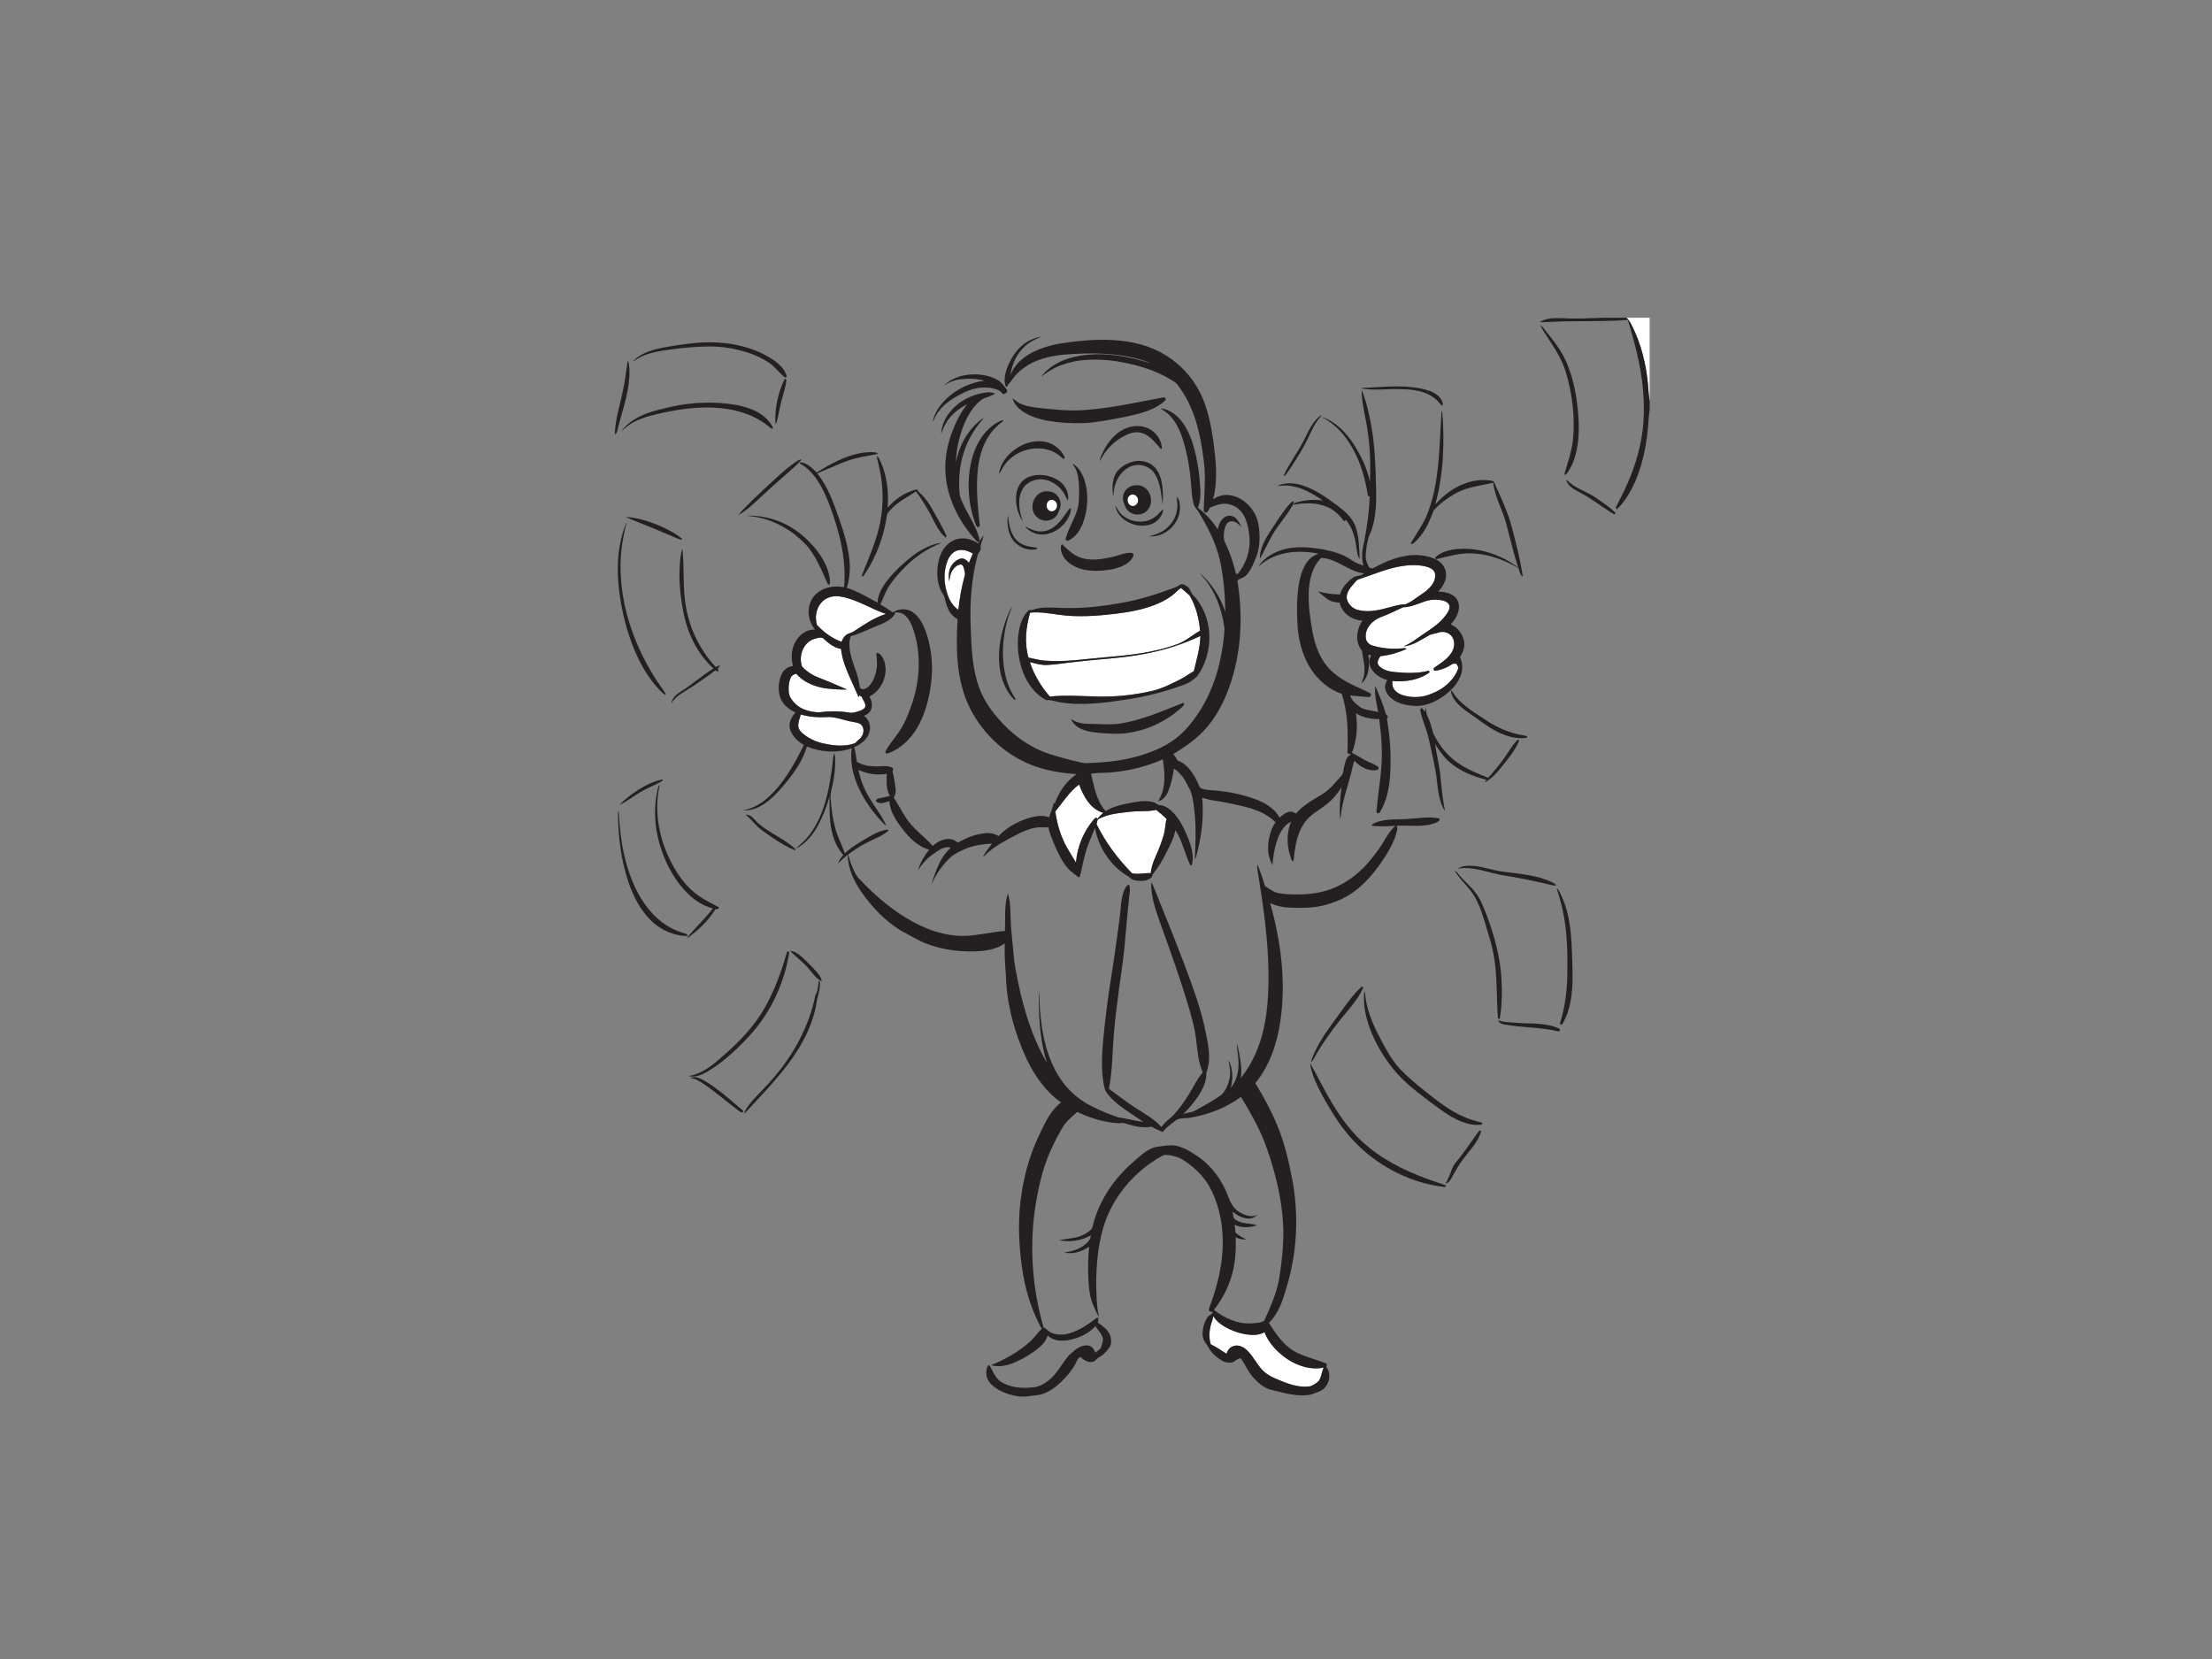 <?xml version="1.0" encoding="utf-8"?>
<!-- Generator: Adobe Illustrator 17.0.0, SVG Export Plug-In . SVG Version: 6.00 Build 0)  -->
<!DOCTYPE svg PUBLIC "-//W3C//DTD SVG 1.1//EN" "http://www.w3.org/Graphics/SVG/1.1/DTD/svg11.dtd">
<svg version="1.1" id="Layer_1" xmlns="http://www.w3.org/2000/svg" xmlns:xlink="http://www.w3.org/1999/xlink" x="0px" y="0px"
	 width="800px" height="600px" viewBox="0 0 800 600" enable-background="new 0 0 800 600" xml:space="preserve">
<rect x="0" y="0" width="800" height="600" fill="#808080" stroke="none"/>
<path fill="#FFFFFF" d="M588.504,114.925h8.112v30.126c-0.125-0.996-0.297-1.988-0.356-2.99c-0.446-7.482-1.873-14.982-4.91-21.867
	c-0.902-1.813-1.601-3.817-3.074-5.265L588.504,114.925z"/>
<path fill="#FFFFFF" d="M408.829,179.028c1.23-0.715,2.747,0.443,2.769,1.76c0.172,1.317-1.199,2.666-2.509,2.11
	C407.493,182.321,407.321,179.808,408.829,179.028z"/>
<path fill="#FFFFFF" d="M379.721,180.869c1.317-0.593,2.734,0.749,2.587,2.085c0,1.264-1.392,2.425-2.616,1.832
	C378.088,184.119,378.11,181.516,379.721,180.869z"/>
<path fill="#FFFFFF" d="M342.787,202.559c0.655-1.561,1.851-3.021,3.539-3.49c1.913-0.537,3.88,0.2,5.543,1.127
	c-0.524,1.105-1.005,2.229-1.433,3.374c-0.771-0.933-1.879-1.904-3.187-1.511c-1.913,0.652-3.436,2.344-3.895,4.314
	c-0.297,1.286-0.237,2.625-0.078,3.923c0.287-1.408,0.384-2.921,1.258-4.129c0.68-1.005,1.732-1.96,3.006-2.007
	c0.737,0.14,0.946,0.964,1.121,1.582c0.172,0.855,0.524,1.751,0.209,2.619c-1.142,3.98-1.801,8.075-2.278,12.182
	c-2.519-1.664-3.795-4.629-4.445-7.475C341.277,209.613,341.417,205.867,342.787,202.559z"/>
<path fill="#FFFFFF" d="M506.904,204.74c2.978-0.459,6.077-0.559,9.014,0.2c1.239,0.356,2.672,0.996,3.043,2.357
	c0.34,1.654-0.325,3.368-1.38,4.638c-1.714,2.085-4.142,3.365-6.277,4.95c-0.927,0.702-1.982,1.195-3.024,1.692
	c-1.873-0.097-3.661,0.562-5.456,0.986c-3.777,1.052-7.803,2.06-11.701,1.036c-2.088-0.524-3.886-2.344-4.079-4.532
	c0.016-2.044,1.445-3.68,2.722-5.131c0.518-0.515,0.905-1.264,1.67-1.442C496.566,207.84,501.551,205.605,506.904,204.74z"/>
<path fill="#FFFFFF" d="M425.571,213.892c0.471-0.484,1.011-0.89,1.57-1.264c1.002,0.971,2.147,1.801,3.124,2.793
	c2.257,3.833,3.383,8.265,3.752,12.675c-2.837,1.598-5.303,3.877-8.427,4.944c-8.299,3.006-17.151,3.939-25.894,4.676
	c-7.269,0.599-14.551,1.82-21.864,1.211c-2.001-0.137-3.923-0.721-5.877-1.117c-1.533-5.325-0.914-10.974,0.59-16.227
	c3.505-0.371,6.995,0.281,10.453,0.758c6.773,0.946,13.64,0.44,20.403-0.346c5.387-0.662,10.818-1.651,15.806-3.88
	C421.529,217.054,423.761,215.708,425.571,213.892z"/>
<path fill="#FFFFFF" d="M296.874,218.146c1.626-2.06,4.438-2.859,6.97-2.419c5.927,0.918,10.971,4.441,16.58,6.317
	c-4.289,1.32-7.99,3.933-11.714,6.349c-0.855,0.574-1.973,0.612-2.759,1.317c-0.802,0.587-1.214,1.517-1.592,2.403
	c-3.436-1.205-6.408-3.455-8.889-6.074C294.649,223.402,295.108,220.309,296.874,218.146z"/>
<path fill="#FFFFFF" d="M515.175,217.553c2.122-0.777,4.482-0.861,6.676-0.362c1.102,0.272,2.375,0.993,2.416,2.272
	c-0.094,1.545-1.17,2.781-2.104,3.926c-1.551,1.91-3.577,3.346-5.587,4.732c-2.981,1.888-5.656,4.301-8.961,5.634
	c3.427-0.218,6.208-2.366,9.13-3.914c1.042-0.64,2.303-0.612,3.427-1.03c1.751-0.702,3.98-0.05,5.028,1.539
	c1.03,1.545,0.871,3.614,0.037,5.209c-1.242,2.303-3.471,3.827-5.578,5.272c-0.609,0.375-1.826,1.117-0.79,1.754
	c2.388-0.194,4.632-1.23,6.598-2.553c0.406,0.006,0.818,0.012,1.23,0.019c0.265,0.506,0.755,0.974,0.734,1.579
	c-1.498,4.335-5.253,7.525-9.451,9.145c-3.193,1.47-6.901,1.714-10.275,0.762c-1.517-0.453-3.09-1.273-3.811-2.756
	c-0.403-0.765-0.35-1.651-0.337-2.484c4.644,0.424,9.66-0.312,13.484-3.146c-0.066-0.15-0.2-0.449-0.265-0.599
	c-3.998,1.064-8.181,0.902-12.26,0.521c-2.119-0.218-4.488-0.705-5.915-2.419c-0.824-1.099,0-2.419,0.668-3.355
	c3.271-0.306,6.452-1.273,9.451-2.584c-0.462-0.493-1.127-0.25-1.692-0.231c-3.539,0.356-7.151,0.009-10.565-0.989
	c-1.386-0.365-2.541-1.589-2.531-3.071c-0.209-3.387,2.55-6.152,5.534-7.26c2.731-0.946,5.269-2.347,7.903-3.502
	C510.106,219.544,512.64,218.483,515.175,217.553z"/>
<path fill="#FFFFFF" d="M413.789,236.514c7.023-1.298,13.902-3.427,20.35-6.517c-0.084,4.357-1.398,8.546-2.369,12.76
	c-1.579,0.802-2.946,1.954-4.526,2.753c-3.511,1.757-7.029,3.602-10.896,4.445c-6.473,1.47-13.14,2.151-19.779,1.941
	c-5.624-0.134-11.264-0.559-16.879,0.019c-3.19-3.633-5.721-7.859-7.226-12.463c2.066,0.515,4.142,1.167,6.302,1.046
	c3.44-0.147,6.832-0.796,10.256-1.117C397.271,238.368,405.611,238.087,413.789,236.514z"/>
<path fill="#FFFFFF" d="M294.455,231.077c1.149-0.284,2.728-0.974,3.636,0.103c1.707,1.62,3.708,3.121,6.086,3.518
	c0.378,4.011,2.041,7.737,3.658,11.377c0.958,2.001,1.757,4.073,2.7,6.083l0.3-0.627c0.262,0.147,0.527,0.293,0.793,0.443
	c0.409,1.055,1.177,1.966,1.389,3.09c0.047,1.167-1.192,1.701-2.107,2.038c-1.242,0.39-2.55,0.896-3.864,0.609
	c-3.649-0.63-7.369-0.527-11.027-0.075c-2.946-0.156-6.052-0.918-8.259-2.993c-1.174-1.142-2.325-2.509-2.478-4.207
	c-0.153-1.735-0.044-3.555,0.612-5.187c0.331-0.902,1.211-1.361,2.082-1.601c2.612,3.121,6.667,4.694,10.6,5.306
	c2.594,0.315,5.216,0.493,7.828,0.421c-3.377-1.389-6.692-2.928-10.11-4.22c-2.347-0.89-4.541-2.241-6.224-4.114
	C288.719,237.285,290.482,232.369,294.455,231.077z"/>
<path fill="#FFFFFF" d="M289.611,258.397c2.9,0.833,5.943,1.145,8.952,0.971c3.418-0.396,6.598,1.224,9.916,1.714
	c1.077,0.259,2.372,0.284,3.143,1.199c0.977,1.208,0.818,3.006-0.084,4.211c-0.562,0.908-1.598,1.367-2.182,2.25
	c-3.642,1.411-7.684,0.968-11.414,0.165c-2.878-0.602-5.64-1.882-7.844-3.842c-0.811-0.705-1.445-1.701-1.414-2.812
	C288.734,260.919,289.271,259.674,289.611,258.397z"/>
<path fill="#FFFFFF" d="M381.665,293.479c2.772-3.327,5.056-7.169,8.615-9.748c1.564,4.22,4.051,8.908,8.699,10.241
	c-0.743,0.665-1.43,1.389-2.079,2.141c-0.559-0.899-1.008,0.034-1.401,0.362c-3.671,4.326-5.89,9.835-6.367,15.478
	c-1.042-1.72-2.082-3.436-3.106-5.166C383.666,302.712,382.327,298.121,381.665,293.479z"/>
<path fill="#FFFFFF" d="M408.37,293.632c3.249-0.446,6.576,0.016,9.791-0.724c1.317,1.021,2.584,2.107,3.764,3.284
	c-0.493,1.526-0.44,3.149-0.793,4.704c-0.802,3.396-2.182,6.614-3.583,9.794c-0.69,1.623-1.183,3.327-1.373,5.084
	c-2.241-0.115-4.513,0.571-6.726,0.091c-5.15-5.237-9.638-11.199-12.878-17.813c0.156-0.559,0.315-1.114,0.449-1.679
	C400.464,294.403,404.509,294.076,408.37,293.632z"/>
<path fill="#FFFFFF" d="M438.821,476.017c1.32,2.182,3.536,3.611,5.79,4.685c2.644,1.217,5.515,2.029,8.44,2.094
	c1.476,0.031,2.968-0.247,4.273-0.955c1.667,4.248,5.053,7.613,8.827,10.069c3.724,2.241,8.262,3.68,12.603,2.647
	c-0.79,1.529-0.768,3.374-1.757,4.81c-0.827,0.905-1.932,1.557-3.071,1.994c-3.274,0.506-6.592-0.35-9.623-1.554
	c-2.45-1.008-5.056-1.863-7.06-3.671c-2.509-2.219-3.795-5.447-6.208-7.75c-1.28-1.286-3.215-2.225-5.022-1.511
	c-1.258,0.381-2.085,1.508-2.394,2.744c-1.923-1.133-3.699-2.528-5.743-3.436c-0.799-2.659-0.509-5.518,0.393-8.112
	C438.515,477.403,438.686,476.71,438.821,476.017z"/>
<path fill="#242021" d="M579.843,114.925h8.661l-0.228,0.003c1.473,1.448,2.172,3.452,3.074,5.265
	c3.037,6.885,4.463,14.386,4.91,21.867c0.059,1.002,0.231,1.994,0.356,2.99v3.174c-0.122,1.077-0.309,2.147-0.365,3.23
	c-0.44,7.394-1.642,14.832-4.441,21.724c-1.704,4.017-3.855,7.997-7.054,11.018c-0.106-0.144-0.318-0.428-0.424-0.568
	c1.976-3.951,4.042-7.875,5.609-12.014c2.413-6.146,4.008-12.635,4.448-19.23c0.465-7.157-0.215-14.351-1.639-21.365
	c-1.024-5.187-2.534-10.256-4.017-15.325c-6.614,0.562-13.262,0.39-19.891,0.496c-3.998-0.025-7.987,0.303-11.979,0.34
	c2.466-1.704,5.662-1.483,8.524-1.464C570.202,115.415,575.024,115.071,579.843,114.925z"/>
<path fill="#242021" d="M557.077,117.553c0.868,0.615,1.442,1.529,2.119,2.335c2.778,3.436,5.537,6.973,7.294,11.062
	c2.144,4.922,3.34,10.206,3.951,15.528c0.646,5.515,0.883,11.168-0.275,16.633c-0.693,3.074-1.829,6.155-3.883,8.59l-0.303-0.006
	l-0.184-0.275c1.127-4.033,2.597-8.009,3.062-12.198c0.852-8.274-0.19-16.683-2.559-24.633c-1.473-4.991-4.501-9.286-7.263-13.624
	C558.357,119.844,557.529,118.795,557.077,117.553z"/>
<path fill="#242021" d="M372.517,123.065c1.317-0.627,2.715-1.133,4.176-1.273c-2.731,1.005-5.353,2.472-7.263,4.713
	c-2.347,2.569-3.527,5.962-4.039,9.351c1.323-3.839,4.551-6.682,8.1-8.465c3.686-1.879,7.753-2.878,11.836-3.43
	c7.335-1.049,14.832-1.557,22.192-0.456c4.966,0.74,9.835,2.357,14.117,5.006c5.228,3.196,9.529,7.872,12.304,13.334
	c2.787,5.487,3.97,11.614,4.891,17.65c0.861,6.96,1.757,14.177-0.097,21.059c1.548-1.018,3.368-1.698,5.247-1.542
	c4.07,0.243,7.675,2.996,9.657,6.461c1.333,2.25,1.698,4.9,1.857,7.466c0.162,3.09-0.184,6.261-1.411,9.123
	c-0.73,1.717-1.436,3.468-2.528,4.991c-0.609,0.833-1.361,1.632-2.357,1.976c-0.634,0.2-1.23,0.515-1.685,1.008
	c2.104,12.809,1.451,26.212-2.95,38.488c-2.088,5.809-5.031,11.424-9.336,15.906c-3.177,3.308-7.001,5.924-10.902,8.299
	c0.624,0.705,1.155,1.489,1.573,2.338c3.096,1.014,5.035,3.833,6.561,6.536c0.606,1.074,0.968,2.272,1.62,3.321
	c1.136,0.587,2.438,0.708,3.689,0.849c5.465,0.331,10.918,1.333,16.077,3.196c3.502,1.323,7.113,3.28,8.902,6.736
	c1.161-0.974,2.419-2.085,4.011-2.166c0.727-0.075,1.348,0.365,1.951,0.705c1.842-2.2,4.232-3.839,6.673-5.306
	c1.651-1.027,3.415-1.907,4.885-3.202c1.739-1.501,3.143-3.327,4.707-5.003c0.989-0.89,0.824-2.325,1.18-3.505
	c0.409-1.632,0.705-3.755,2.569-4.351c-0.54-0.162-1.483-0.144-1.408-0.927c0.24-7.045,0.184-14.248-2.066-21.009
	c-4.744-1.604-8.683-5.109-11.346-9.292c-3.087-4.941-4.47-10.79-4.704-16.567c-0.219-5.153-0.225-10.381,0.88-15.444
	c0.63-2.725,1.604-5.525,3.636-7.535c0.865-0.89,2.007-1.411,3.14-1.87c-5.893-1.164-12.338-1.011-17.744,1.854
	c-1.476,0.733-2.706,1.838-4.033,2.797c2.163-3.243,5.765-5.303,9.482-6.258c4.417-1.161,9.045-0.715,13.496,0
	c3.88,0.693,7.816,1.788,11.04,4.139c1.199,0.868,2.659,1.239,4.008,1.813c-0.802-2.665-0.524-5.525,0.178-8.181
	c1.071-5.553,1.873-11.174,2.091-16.836c-0.159-0.053-0.478-0.156-0.634-0.209c-1.199-7.872-3.745-15.793-8.839-22.048
	c-2.169-2.687-4.888-4.919-7.95-6.511c5.038,1.579,8.877,5.628,11.692,9.944c2.591,4.204,4.907,8.702,5.771,13.608
	c0.437-7.856-0.081-15.796-1.676-23.512c-0.606-3.221-1.339-6.461-1.267-9.757c1.42,3.312,2.207,6.864,2.987,10.372
	c1.863,8.814,2.054,17.856,2.247,26.83c0.047,5.35-0.278,10.909-2.656,15.8c-0.659,2.154-0.993,4.413-1.121,6.658
	c-0.109,1.626,0.446,3.199,1.311,4.56c0.387,0.1,0.78,0.203,1.177,0.306c4.71-2.581,9.854-4.785,15.306-4.86
	c2.641-0.016,5.325,0.468,7.709,1.629c1.957,1.021,3.486,3.018,3.571,5.272c0.1,2.419-1.242,4.623-2.862,6.314
	c2.069,0.069,4.289,0.428,5.918,1.807c1.252,1.042,1.773,2.765,1.564,4.354c-0.253,2.197-1.504,4.136-2.978,5.727
	c2.363,0.902,4.036,3.112,4.722,5.493c0.618,2.169-0.081,4.479-1.376,6.258c1.111,2.25,1.092,4.997,0.078,7.279
	c-1.186,2.753-3.377,4.935-5.734,6.717c-2.828,2.01-6.13,3.602-9.648,3.742c-2.8-0.012-5.687-0.459-8.159-1.832
	c-1.657-0.949-3.159-2.456-3.543-4.385c-0.25-1.121,0.215-2.207,0.724-3.181c-2.126-0.556-4.114-1.767-5.44-3.533
	c-1.096-1.511-1.561-3.761-0.328-5.334c-0.365-0.119-0.727-0.237-1.083-0.356c0.524,3.589,0.421,7.928-2.5,10.518
	c0.331-1.149,0.883-2.238,1.018-3.436c0.406-2.884-0.484-5.718-0.836-8.555c-2.631-3.018-1.916-7.722,0.231-10.809
	c-3.767-0.091-7.507-2.706-8.306-6.489c-1.648-0.091-3.387-0.375-4.688-1.473c-1.058-0.896-2.157-1.742-3.218-2.631
	c2.603,0.793,5.319,1.049,8.028,1.189c0.768-2.519,2.584-4.61,4.722-6.086c1.224-0.924,2.931-0.468,4.07-1.586
	c-5.646-0.527-9.841-5.378-15.55-5.587c-3.34,3.315-4.423,8.171-4.541,12.722c-0.128,4.704,0.556,9.382,1.38,14.002
	c0.974,5.003,2.756,10.11,6.467,13.761c3.352,3.387,7.769,5.356,12.039,7.31c0.774,0.371,1.579,0.687,2.319,1.133
	c0.677,0.371,0.178,1.632-0.59,1.392c-2.216-0.2-4.441-0.303-6.654-0.549c0.615,1.776,2.085,2.999,3.53,4.101
	c1.938,1.33,4.404,1.292,6.608,1.857c-0.562-3.121-1.305-6.28-1.008-9.47c1.408,3.39,2.875,6.786,3.88,10.325
	c0.568,0.359,0.933,0.939,0.322,1.501c0.783,4.922,1.386,9.885,1.327,14.876c0.019,6.442-0.403,13.275-3.798,18.933
	c-0.197,0.68-1.479,0.609-1.289-0.206c0.4-5.212,1.32-10.372,1.723-15.584c0.524-5.933,0.019-11.901-0.721-17.794
	c-2.934,0.016-5.921-0.546-8.44-2.113c0.743,4.785,0.334,9.791-1.461,14.308c1.523,0.712,2.921,1.648,4.382,2.472
	c1.62,0.908,3.486,1.373,4.966,2.528c0.531,0.297,0.321,1.139-0.281,1.189c-3.09,0.68-6.093-1.177-8.159-3.33
	c-0.612,1.573-0.846,3.252-1.28,4.878c-1.252,4.869-3.034,9.632-3.593,14.654c-0.066,0.534-0.14,1.071-0.3,1.586
	c-0.328-3.867,0.019-7.762,0.534-11.598c-1.536,2.65-3.642,4.938-6.102,6.757c-2.088,1.66-4.541,2.884-6.314,4.916
	c-2.903,3.205-4.014,7.556-4.569,11.739c-0.203,1.158-0.156,2.366-0.518,3.493c-0.499-0.15-0.606-0.693-0.783-1.111
	c-1.533-4.232-1.795-9.101,0.075-13.274c-2.762,1.258-4.251,4.157-5.153,6.907c-0.958,2.815-1.38,5.774-1.635,8.727
	c-1.642-2.744-1.851-6.105-1.308-9.189c0.415-2.191,1.099-4.382,2.406-6.211c-3.277-3.343-7.837-4.938-12.304-5.943
	c-3.102-0.662-6.186-1.423-9.336-1.832c-1.651-0.24-3.293-0.584-4.872-1.133c0.587,6.264-0.053,12.607-1.533,18.709
	c-0.331,1.28-0.54,2.603-1.111,3.808c0.178-5.169,0.481-10.353,0.034-15.519c-0.25-3.209-0.584-6.461-1.639-9.52
	c-0.918-1.673-1.679-3.449-2.803-5c-0.877-1.195-2.001-2.179-3.159-3.09c-0.378,2.778-0.964,5.553-2.019,8.159
	c-0.68,1.673-1.848,3.38-3.745,3.739c2.962-4.473,2.494-10.106,1.735-15.153c-5.709,2.525-11.848,4.064-18.056,4.669
	c-2.637,0.3-5.312,0.072-7.931,0.543c1.227,4.66,1.916,9.797,5.297,13.496c2.466-1.514,5.294-2.275,8.118-2.79
	c2.7-0.499,5.465-1.108,8.215-0.659c1.058,0.15,2.013,0.659,2.871,1.28c2.375,0.022,4.326,1.617,5.802,3.33
	c2.235,2.563,3.621,5.712,4.916,8.821c1.13,2.981,2.107,6.283,1.305,9.47c-0.131,0.062-0.4,0.184-0.534,0.247
	c-2.066-4.161-2.89-8.883-5.446-12.816c-0.606,3.049-2.113,5.796-3.49,8.549c-1.217,2.369-2.531,4.71-4.232,6.77
	c-0.612,0.621-0.556,1.66-1.345,2.138c-1.654,1.164-3.855,1.036-5.749,0.674c-0.911-0.14-1.523-0.852-2.229-1.361
	c-6.311-3.708-10.784-10.359-12.038-17.551c-1.305,3.181-2.765,6.314-3.602,9.66c-0.758,2.631-1.149,5.356-1.885,7.99
	c-0.128,0.044-0.384,0.134-0.512,0.181c-1.161-1.077-2.587-1.841-3.636-3.046c-2.163-2.394-3.571-5.347-4.838-8.284
	c-0.911-2.194-1.941-4.37-2.357-6.729c-1.595,0.062-3.206-0.156-4.782,0.159c-2.484,0.434-4.804,1.486-7.013,2.656
	c-3.29,1.732-6.626,3.452-9.517,5.818c-0.849,0.674-1.551,1.526-2.453,2.138c0.861-1.779,2.172-3.293,3.343-4.875
	c-3.28,0.2-6.617,0.584-9.657,1.901c-1.735,0.755-3.458,1.592-4.985,2.722c-3.049,2.787-5.534,6.202-7.148,10.013
	c0.218-1.317,0.777-2.544,1.202-3.802c1.245-3.458,2.881-6.917,5.709-9.367c-2.569-0.733-4.694,1.161-6.651,2.503
	c-2.163,1.501-3.88,3.527-5.269,5.749c0.815-2.756,2.26-5.306,4.089-7.51c-3.967-1.086-7.007-4.108-9.476-7.254
	c-2.347-3.028-4.679-6.395-4.944-10.341c-1.454,0.481-3.268,1.248-4.66,0.253c-0.537-0.64,0.396-1.18,0.946-1.258
	c1.32-0.256,2.647-0.484,3.933-0.896c-1.476-2.357-1.192-5.29-1.142-7.947c-3.455,0.584-7.095,0.047-10.266-1.436
	c0.771,3.549,2.032,7.007,3.97,10.094c1.976,3.43,4.582,6.511,6.149,10.163c-1.233-0.886-2.172-2.097-3.177-3.215
	c-3.571-4.186-6.567-8.945-8.271-14.202c-1.117-3.415-1.564-7.06-1.099-10.631c-5.234,1.798-11.099,1.448-16.193-0.652
	c-1.439,5-4.491,9.336-7.759,13.306c-2.622,3.093-5.378,6.233-8.973,8.218c-1.923,1.058-4.117,1.664-6.32,1.554
	c3.106-0.624,6.011-2.048,8.402-4.129c6.118-5.225,10.013-12.426,13.562-19.517c-2.335-1.286-4.357-3.34-5.116-5.946
	c-0.4-2.135,0.637-4.295,2.107-5.799c-2.538-1.102-4.863-3.078-5.677-5.805c-0.724-2.538-0.493-5.337,0.518-7.766
	c0.696-1.742,2.328-3.115,4.239-3.224c-0.833-2.984-0.649-6.355,1.018-9.027c1.417-2.441,4.058-4.301,6.963-4.161
	c-2.85-3.305-3.255-8.652-0.396-12.073c2.581-3.134,7.041-4.005,10.877-3.24c0.964-10.65-1.976-21.177-5.756-31.025
	c-2.179-5.272-5.01-10.837-10.191-13.718c-0.022-0.059-0.066-0.175-0.087-0.234c0.481-0.412,1.102-0.012,1.617,0.131
	c1.795,0.652,3.137,2.044,4.495,3.321c4.794-2.903,9.785-5.737,15.331-6.882c1.966-0.4,3.998-0.577,5.999-0.359
	c0.343,0.037,0.587,0.228,0.73,0.577c-2.107,0.453-4.248,0.715-6.349,1.192c-5.459,1.089-10.369,3.817-15.525,5.777
	c2.84,3.53,4.747,7.7,6.314,11.92c2.016,5.565,4.111,11.158,5.047,17.029c0.665,4.142,0.674,8.477-0.659,12.494
	c3.955,1.217,7.503,3.418,11.133,5.353c0.094-2.397,1.152-4.616,2.475-6.57c2.023-2.987,4.594-5.549,7.279-7.937
	c2.896-2.559,6.089-4.888,9.741-6.239c1.167-0.415,2.366-0.818,3.617-0.836c-5.05,1.932-9.601,5.044-13.381,8.899
	c-2.101,2.172-4.151,4.426-5.746,7.004c-1.242,1.979-1.91,4.239-2.978,6.308c1.533,0.924,3.043,1.891,4.529,2.893
	c2.163-1.436,5.234-1.542,7.36,0.028c2.36,1.723,3.667,4.47,4.641,7.148c1.486,4.367,2.21,8.995,2.188,13.608
	c-0.215,5.952-1.258,11.942-3.605,17.444c-2.353,5.587-6.579,10.749-12.451,12.788c-0.471,0.334-1.086-0.465-0.749-0.852
	c1.127-2.151,2.728-4.001,4.132-5.971c2.681-3.527,4.239-7.734,5.656-11.889c2.488-7.812,3.031-16.374,0.774-24.311
	c-0.69-2.428-1.511-4.997-3.402-6.773c-0.977-0.955-2.36-1.295-3.692-1.27c-0.125,1.08-0.993,1.82-1.776,2.472
	c-1.979,1.542-4.435,2.219-6.689,3.246c-2.5,1.145-5.05,2.197-7.684,2.999c-1.236,4.126,0.468,8.274,1.801,12.141
	c0.668,1.913,1.248,3.867,1.483,5.887c-0.019,0.718,0.762,1.086,1.383,1.102c1.033-0.172,1.879-0.89,2.497-1.698
	c1.302-1.732,2.001-3.852,2.313-5.977c0.256-1.801-0.078-3.608-0.147-5.406c1.152-0.159,1.907,0.961,2.41,1.835
	c2.428,4.919-0.062,11.449-4.894,13.861c0.768,1.489,1.261,3.33,0.493,4.922c-0.456,1.042-1.47,1.657-2.472,2.091
	c1.954,1.327,2.647,3.964,1.866,6.152c-0.746,2.547-3.131,4.129-5.415,5.181c0.503,1.735,0.646,3.546,0.989,5.315
	c2.491,1.458,5.471,1.754,8.302,1.57c1.501-0.053,3.146-0.209,4.501,0.574c0.521,0.325,0.187,0.868,0.072,1.317
	c0.596,2.069,0.799,4.223,1.124,6.349c0.184,1.08-0.14,2.151-0.674,3.084c1.533,2.335,2.784,4.835,4.304,7.176
	c2.572,4.064,6.648,6.786,9.807,10.341c1.714-1.639,4.089-2.815,6.508-2.478c0.977,0.106,1.795,0.699,2.541,1.298
	c3.112-1.826,6.589-3.187,10.209-3.477c1.592-0.169,3.162,0.262,4.541,1.046c3.546-3.655,8.259-6.043,13.228-7.066
	c1.676-0.331,3.458-0.34,5.053,0.337c0.509-1.742,1.252-3.411,1.657-5.184c0.1,0.037,0.297,0.112,0.396,0.15
	c1.464-4.214,4.173-8.093,7.881-10.625c-5.618-0.337-11.249-1.317-16.502-3.371c-10.178-4.064-18.546-12.338-22.953-22.345
	c-4.101-9.507-4.182-20.122-3.592-30.288c-1.676-0.936-2.99-2.466-3.649-4.27c-0.68-1.448-0.768-3.106-1.454-4.538
	c-1.926-2.706-2.438-6.161-2.191-9.41c0.234-2.812,0.989-5.699,2.797-7.925c1.395-1.748,3.505-2.934,5.749-3.078
	c2.213-0.181,4.382,0.615,6.221,1.798c0.618-0.964,1.124-2.023,1.957-2.828c-0.265,1.539-1.283,2.934-1.074,4.544
	c0.156,0.961-0.818,1.52-1.052,2.366c-2.316,8.561-2.918,17.507-2.559,26.343c0.259,7.148,0.521,14.445,2.909,21.262
	c1.38,4.101,3.77,7.775,6.545,11.068c5.066,6.068,11.642,11.046,19.227,13.465c3.798,1.158,7.625,2.25,11.514,3.078
	c1.436,0.312,2.909,0.081,4.363,0.05c7.329-0.35,14.713-1.464,21.521-4.307c4.451-1.72,8.549-4.363,11.783-7.887
	c6.773-7.416,10.909-16.964,12.731-26.774c0.571-3.174,1.077-6.383,1.192-9.61c-0.699-5.418-2.369-10.787-5.337-15.406
	c-1.086-1.77-2.522-3.271-3.852-4.85c4.429,3.733,7.672,8.761,9.485,14.248c-0.094-6.264-0.599-12.547-1.966-18.671
	c-1.426-6.436-4.538-12.335-7.978-17.903c-0.412-0.737-1.161-1.264-1.389-2.101c-0.68-2.119-0.802-4.36-0.964-6.567
	c-0.456-6.118-1.392-12.244-3.374-18.069c-1.061-3.028-2.556-6.005-4.935-8.212c-0.868-0.833-1.935-1.408-2.884-2.132
	c3.443,0.368,6.355,2.712,8.274,5.487c2.875,4.151,4.136,9.151,5.069,14.045c0.574,3.152,0.911,6.345,1.108,9.545
	c0.137,2.341,0.028,4.757-0.899,6.945c2.9,2.104,5.281,4.844,7.238,7.828c0.253-1.751,1.036-3.561,2.603-4.516
	c1.155-0.727,2.75-0.574,3.767,0.325c1.002,0.886,1.579,2.126,2.207,3.284c-1.111-1.039-2.428-2.325-4.095-2.019
	c-1.38,0.334-1.857,1.882-2.119,3.106c-0.219,1.523-0.49,3.218,0.3,4.629c1.735,3.571,2.99,7.366,3.883,11.23
	c0.159,0.012,0.481,0.041,0.643,0.053c3.021-3.611,4.61-8.365,4.27-13.072c-0.228-2.84-0.783-5.737-2.157-8.262
	c-1.317-2.394-3.945-3.998-6.673-4.07c-1.935-0.025-3.783,0.662-5.518,1.448c-0.418,0.63-0.665,1.938-1.664,1.682
	c-0.705-0.078-0.49-0.939-0.527-1.414c0.175-5.521,0.721-11.068,0.078-16.577c-0.63-5.153-1.461-10.309-3.024-15.272
	c-1.464-4.647-3.602-9.126-6.629-12.962c-0.584-0.796-1.467-1.267-2.288-1.773c-6.093-3.677-13.068-5.637-20.06-6.698
	c-6.935-0.98-14.27-0.858-20.797,1.935c-2.213,0.886-4.148,2.285-6.074,3.652c2.797-3.752,7.238-5.946,11.692-7.063
	c7.129-1.707,14.62-1.096,21.705,0.527c2.138,0.459,4.198,1.208,6.308,1.773c-5.181-2.297-10.893-3.065-16.502-3.458
	c-5.069-0.3-10.156-0.134-15.213,0.306c-5.066,0.493-10.241,1.773-14.398,4.838c-1.664,1.224-3.134,2.715-4.289,4.432
	c-0.499,0.78-1.27,1.342-1.636,2.21c-0.112,0.037-0.331,0.109-0.44,0.147c-0.927-2.241-0.318-4.797,0.474-6.992
	C365.884,128.911,368.49,124.978,372.517,123.065 M342.787,202.559c-1.37,3.308-1.511,7.054-0.64,10.509
	c0.649,2.847,1.926,5.812,4.445,7.475c0.478-4.108,1.136-8.203,2.278-12.182c0.315-0.868-0.037-1.763-0.209-2.619
	c-0.175-0.618-0.384-1.442-1.121-1.582c-1.273,0.047-2.325,1.002-3.006,2.007c-0.874,1.208-0.971,2.722-1.258,4.129
	c-0.159-1.298-0.218-2.637,0.078-3.923c0.459-1.969,1.982-3.661,3.895-4.314c1.308-0.393,2.416,0.577,3.187,1.511
	c0.428-1.145,0.908-2.269,1.433-3.374c-1.664-0.927-3.63-1.664-5.543-1.127C344.638,199.537,343.443,200.998,342.787,202.559
	 M506.904,204.74c-5.353,0.865-10.337,3.099-15.469,4.754c-0.765,0.178-1.152,0.927-1.67,1.442
	c-1.277,1.451-2.706,3.087-2.722,5.131c0.194,2.188,1.991,4.008,4.079,4.532c3.898,1.024,7.925,0.016,11.701-1.036
	c1.795-0.424,3.583-1.083,5.456-0.986c1.042-0.496,2.097-0.989,3.024-1.692c2.135-1.586,4.563-2.865,6.277-4.95
	c1.055-1.27,1.72-2.984,1.38-4.638c-0.371-1.361-1.804-2.001-3.043-2.357C512.98,204.182,509.881,204.282,506.904,204.74
	 M296.874,218.146c-1.767,2.163-2.225,5.256-1.405,7.894c2.481,2.619,5.453,4.869,8.889,6.074c0.378-0.886,0.79-1.817,1.592-2.403
	c0.787-0.705,1.904-0.743,2.759-1.317c3.724-2.416,7.425-5.028,11.714-6.349c-5.609-1.876-10.653-5.4-16.58-6.317
	C301.313,215.287,298.501,216.086,296.874,218.146 M515.175,217.553c-2.534,0.93-5.069,1.991-7.806,2.107
	c-2.634,1.155-5.172,2.556-7.903,3.502c-2.984,1.108-5.743,3.873-5.534,7.26c-0.009,1.483,1.145,2.706,2.531,3.071
	c3.415,0.999,7.026,1.345,10.565,0.989c0.565-0.019,1.23-0.262,1.692,0.231c-2.999,1.311-6.18,2.278-9.451,2.584
	c-0.668,0.936-1.492,2.257-0.668,3.355c1.426,1.714,3.795,2.2,5.915,2.419c4.079,0.381,8.262,0.543,12.26-0.521
	c0.066,0.15,0.2,0.449,0.265,0.599c-3.823,2.834-8.839,3.571-13.484,3.146c-0.012,0.833-0.066,1.72,0.337,2.484
	c0.721,1.483,2.294,2.303,3.811,2.756c3.374,0.952,7.082,0.709,10.275-0.762c4.198-1.62,7.953-4.81,9.451-9.145
	c0.022-0.606-0.468-1.074-0.734-1.579c-0.412-0.006-0.824-0.012-1.23-0.019c-1.966,1.323-4.211,2.36-6.598,2.553
	c-1.036-0.637,0.181-1.38,0.79-1.754c2.107-1.445,4.335-2.968,5.578-5.272c0.833-1.595,0.993-3.664-0.037-5.209
	c-1.049-1.589-3.277-2.241-5.028-1.539c-1.124,0.418-2.385,0.39-3.427,1.03c-2.921,1.548-5.702,3.696-9.13,3.914
	c3.305-1.333,5.98-3.745,8.961-5.634c2.01-1.386,4.036-2.822,5.587-4.732c0.933-1.145,2.01-2.381,2.104-3.926
	c-0.041-1.28-1.314-2.001-2.416-2.272C519.657,216.692,517.297,216.776,515.175,217.553 M294.455,231.077
	c-3.973,1.292-5.737,6.208-4.385,9.963c1.682,1.873,3.877,3.224,6.224,4.114c3.418,1.292,6.732,2.831,10.11,4.22
	c-2.612,0.072-5.234-0.106-7.828-0.421c-3.933-0.612-7.987-2.185-10.6-5.306c-0.871,0.24-1.751,0.699-2.082,1.601
	c-0.655,1.632-0.765,3.452-0.612,5.187c0.153,1.698,1.305,3.065,2.478,4.207c2.207,2.076,5.312,2.837,8.259,2.993
	c3.658-0.453,7.379-0.556,11.027,0.075c1.314,0.287,2.622-0.219,3.864-0.609c0.915-0.337,2.154-0.871,2.107-2.038
	c-0.212-1.124-0.98-2.035-1.389-3.09c-0.265-0.15-0.531-0.297-0.793-0.443l-0.3,0.627c-0.943-2.01-1.742-4.083-2.7-6.083
	c-1.617-3.639-3.28-7.366-3.658-11.377c-2.378-0.396-4.379-1.898-6.086-3.518C297.183,230.103,295.604,230.793,294.455,231.077
	 M289.611,258.397c-0.34,1.277-0.877,2.522-0.927,3.855c-0.031,1.111,0.602,2.107,1.414,2.812c2.204,1.96,4.966,3.24,7.844,3.842
	c3.73,0.802,7.772,1.245,11.414-0.165c0.584-0.883,1.62-1.342,2.182-2.25c0.902-1.205,1.061-3.003,0.084-4.211
	c-0.771-0.914-2.066-0.939-3.143-1.199c-3.318-0.49-6.498-2.11-9.916-1.714C295.554,259.543,292.511,259.23,289.611,258.397
	 M381.665,293.479c0.662,4.641,2.001,9.233,4.36,13.309c1.024,1.729,2.063,3.446,3.106,5.166c0.478-5.643,2.697-11.152,6.367-15.478
	c0.393-0.328,0.843-1.261,1.401-0.362c0.649-0.752,1.336-1.476,2.079-2.141c-4.647-1.333-7.135-6.021-8.699-10.241
	C386.721,286.31,384.437,290.152,381.665,293.479 M408.37,293.632c-3.861,0.443-7.906,0.771-11.349,2.74
	c-0.134,0.565-0.293,1.121-0.449,1.679c3.24,6.614,7.728,12.575,12.878,17.813c2.213,0.481,4.485-0.206,6.726-0.091
	c0.19-1.757,0.684-3.461,1.373-5.084c1.401-3.181,2.781-6.398,3.583-9.794c0.353-1.554,0.3-3.177,0.793-4.704
	c-1.18-1.177-2.447-2.263-3.764-3.284C414.947,293.648,411.619,293.186,408.37,293.632z"/>
<path fill="#242021" d="M241.704,125.384c4.466-0.721,8.952-1.448,13.484-1.57c8.568-0.197,17.429,1.554,24.611,6.427
	c2.079,1.467,4.104,3.371,4.763,5.915c-0.228,0.437-0.768,0.406-1.049,0.056c-1.854-1.582-3.302-3.614-5.34-4.988
	c-2.278-1.514-4.754-2.744-7.357-3.593c-4.638-1.52-9.51-2.369-14.398-2.328c-4.71,0.041-9.407,0.474-14.07,1.121
	c-3.586,0.487-7.251,1.027-10.543,2.609c-1.052,0.49-1.973,1.205-2.968,1.785c0.88-1.136,2.11-1.938,3.355-2.625
	C235.137,126.626,238.442,125.933,241.704,125.384z"/>
<path fill="#242021" d="M225.371,140.868c0.749-3.518,1.086-7.104,1.729-10.634c0.63,2.007,0.59,4.148,0.503,6.227
	c-0.412,6.626-2.818,12.884-4.345,19.292c-0.125,0.543-0.303,1.114-0.874,1.345v-0.896
	C222.686,150.971,224.366,145.974,225.371,140.868z"/>
<path fill="#242021" d="M341.495,139.345c2.563-2.559,6.246-3.692,9.791-3.93c3.212-0.169,6.539,0.359,9.376,1.929
	c1.479,0.78,2.431,2.2,3.396,3.508c0.718,0.805-0.484,1.617-1.208,1.698c-0.737-0.581-1.311-1.423-2.275-1.642
	c-3.967-1.476-8.399-0.715-12.101,1.136c-4.27,2.063-8.655,4.903-10.55,9.454c-0.162,0.346-0.34,0.687-0.565,0.999
	c0.68-3.736,3.206-6.864,6.036-9.267c3.571-2.996,7.987-4.947,12.613-5.549c-3.034-0.836-6.264-0.865-9.361-0.39
	C344.785,137.547,343.084,138.377,341.495,139.345z"/>
<path fill="#242021" d="M283.875,136.923c0.14,0.122,0.418,0.365,0.559,0.487c-0.356,3.421-1.763,6.623-2.363,10
	c-0.506,2.029-0.646,4.195-1.567,6.096c-0.297-2.681-0.006-5.393,0.49-8.034C281.593,142.519,282.467,139.595,283.875,136.923z"/>
<path fill="#242021" d="M495.664,140.153c6.604-0.375,13.359-0.939,19.838,0.749c2.163,0.602,4.476,1.545,5.702,3.543
	c0.353,0.693,0.83,1.52,0.484,2.3c-0.968-0.54-1.458-1.632-2.341-2.288c-3.611-3.165-8.664-3.696-13.268-3.724
	c-4.619-0.119-9.295,0.565-13.867-0.265C493.323,140.103,494.515,140.256,495.664,140.153z"/>
<path fill="#242021" d="M345.509,146.942c3.205-2.925,7.41-4.626,11.701-5.053c0.899-0.037,1.785,0.147,2.653,0.368
	c-1.376,1.205-3.33,1.323-4.844,2.278c-3.24,2.435-5.259,6.114-6.704,9.826c-1.517,4.067-2.513,8.384-2.563,12.738
	c1.214-6.317,4.666-12.438,10.094-16.04c-1.245,1.642-2.628,3.187-3.699,4.956c-4.41,6.817-5.952,15.247-4.991,23.247
	c1.729,5.581,5.815,10.166,7.104,15.915c0.315,0.634-0.671,1.142-1.011,0.584c-5.855-6.364-10.222-14.386-11.161-23.075
	c-0.908-7.681,1.217-15.431,4.847-22.164c0.805-1.511,1.788-2.912,2.809-4.285c-3.121,1.545-5.943,3.839-7.684,6.892
	c-0.718,1.167-1.124,2.481-1.67,3.73C340.556,153.003,342.7,149.476,345.509,146.942z"/>
<path fill="#242021" d="M391.241,148.362c9.907-0.584,19.604-2.797,29.33-4.61c0.755-0.359,1.467,0.752,0.696,1.208
	c-3.736,3.402-8.833,4.622-13.643,5.652c-4.282,0.858-8.571,1.757-12.922,2.197c-4.067,0.418-8.171,0.275-12.229-0.128
	c-4.023-0.459-8.128-1.248-11.67-3.299c-2.041-1.227-3.98-2.996-4.626-5.362c0.943,0.593,1.71,1.445,2.747,1.901
	c2.4,1.121,5.075,1.423,7.684,1.701C381.465,148.144,386.35,148.637,391.241,148.362z"/>
<path fill="#242021" d="M242.64,147.142c7.666-1.745,15.678-2.013,23.434-0.727c5.01,0.911,10.419,2.925,13.115,7.547
	c0.125,0.337,0.702,1.067-0.056,1.108c-1.014-0.671-1.888-1.536-2.915-2.194c-5.34-3.652-11.857-5.178-18.25-5.456
	c-6.932-0.321-13.83,0.83-20.566,2.381c-3.621,0.852-7.282,1.982-10.319,4.204c-0.84,0.593-1.533,1.364-2.347,1.985
	c1.395-2.038,3.408-3.58,5.537-4.791C234.091,149.055,238.411,148.103,242.64,147.142z"/>
<path fill="#242021" d="M521.336,149.286c0.041-0.284,0.119-0.559,0.237-0.821c0.958,11.33,0.543,22.91-2.475,33.924
	c3.074-3.362,6.81-6.233,11.165-7.703c2.847-0.983,5.921-1.32,8.908-0.886c0.481,0.087,1.089,0.203,1.255,0.752
	c2.366,5.3,4.903,10.575,6.367,16.218c1.557,5.852,3.037,11.742,3.986,17.728c-1.205-0.434-1.08-2.091-1.667-3.081
	c-4.944-2.831-10.416-4.922-16.149-5.25c-4.613-0.331-9.092,1.002-13.515,2.091c-0.122-0.14-0.365-0.424-0.487-0.565
	c2.204-2.166,5.406-2.903,8.393-3.162c7.744-0.506,15.537,2.066,21.705,6.72c-1.66-5.181-2.887-10.481-4.279-15.737
	c-1.311-5.059-4.114-9.676-4.747-14.916c-4.551,1.049-9.345,1.514-13.512,3.786c-2.981,1.657-5.771,3.727-8.053,6.264
	c-1.561,4.298-3.552,8.658-7.095,11.698c-0.272,0.293-1.033,0.752-1.096,0.022c2.285-3.861,5.016-7.531,6.439-11.842
	C520.762,173.238,520.49,161.084,521.336,149.286z"/>
<path fill="#242021" d="M471.631,159.111c1.714-3.28,3.162-7.054,6.427-9.12c-0.521,0.89-1.28,1.611-1.842,2.472
	c-1.826,2.703-2.921,5.802-4.488,8.649c-1.945,3.49-4.089,6.864-6.358,10.15c-0.29,0.424-0.618,0.868-1.18,0.911
	C466.228,167.586,469.38,163.594,471.631,159.111z"/>
<path fill="#242021" d="M359.985,153.253c0.946-0.546,1.882-1.302,3.031-1.277c-0.855,1.011-2.041,1.667-2.937,2.641
	c-3.443,3.39-5.284,8.068-6.089,12.759c-1.273,7.444-0.437,15.019,0.331,22.463c0.181,0.543-0.393,0.868-0.861,0.805
	c-0.574-0.593-0.74-1.451-1.043-2.197c-2.319-6.851-2.75-14.358-1.183-21.424C352.451,161.637,355.228,156.302,359.985,153.253z"/>
<path fill="#242021" d="M405.118,155.978c2.797-1.832,6.473-2.506,9.641-1.27c3.099,1.17,5.44,4.323,5.471,7.653
	c-0.115-0.012-0.35-0.034-0.465-0.044c-1.966-2.225-3.861-4.869-6.851-5.752c-2.575-0.755-5.187,0.39-7.369,1.692
	c-3.368,1.988-6.024,5.031-7.747,8.527c-0.075-0.883,0.384-1.676,0.715-2.463C399.974,161.062,402.081,157.957,405.118,155.978z"/>
<path fill="#242021" d="M366.905,162.638c3.187-2.344,7.329-3.652,11.268-2.815c2.862,0.59,5.334,2.563,6.707,5.122
	c0.318,0.418,0.247,0.777-0.215,1.077c-1.127-0.84-2.113-1.879-3.405-2.481c-6.782-3.465-16.08-0.172-19.211,6.761
	c-0.159,0.375-0.396,0.709-0.743,0.933C361.799,167.729,364.13,164.717,366.905,162.638z"/>
<path fill="#242021" d="M317.128,164.989c0.715,0.368,0.964,1.164,1.292,1.838c2.388,5.231,3.028,11.105,2.619,16.795
	c2.75-3.24,6.508-5.737,10.681-6.661c0.122,0.621,0.637,1.002,1.074,1.408c1.898,1.689,3.305,3.845,4.526,6.052
	c1.614,2.934,3.337,5.809,4.757,8.842c0.14,0.346,0.509,1.071-0.181,1.096c-2.697-2.332-3.961-5.793-5.665-8.83
	c-1.464-2.7-3.093-5.315-4.932-7.781c-3.677,2.406-7.915,4.407-10.444,8.146c-1.074,7.675-3.699,15.188-8.043,21.633
	c-0.24,0.353-0.509,0.69-0.815,0.989c-0.649-0.2-0.062-0.78-0.019-1.158c2.441-5.977,5.047-11.954,6.327-18.315
	c1.461-7.154,1.114-14.617-0.712-21.671C317.384,166.59,317.172,165.8,317.128,164.989z"/>
<path fill="#242021" d="M288.481,166.64c0.409-0.284,0.88-0.44,1.364-0.537c-0.321,0.78-1.049,1.255-1.586,1.873
	c-3.923,3.689-8.131,7.066-12.023,10.79c-2.912,2.647-5.709,5.531-9.139,7.507c0.73-1.055,1.66-1.951,2.538-2.881
	c3.43-3.549,7.123-6.829,10.718-10.206C282.904,170.819,285.535,168.509,288.481,166.64z"/>
<path fill="#242021" d="M404.188,170.32c2.744-3.174,7.712-4.75,11.573-2.719c2.372,1.22,3.708,3.758,4.264,6.274
	c0.615,2.803,0.687,5.712,0.468,8.568c-0.584-3.708-0.708-7.688-2.787-10.959c-1.773-3.018-5.965-4.173-9.083-2.659
	c-2.762,1.302-4.644,4.026-5.443,6.917c-0.381,1.273-0.362,2.616-0.562,3.923C402.215,176.522,402.053,172.92,404.188,170.32z"/>
<path fill="#242021" d="M387.798,167.635c2.154,1.102,3.424,3.343,4.245,5.531c1.745,4.95,1.486,10.475-0.165,15.416
	c-0.964,2.756-2.609,5.528-5.325,6.845c-0.549,0.415-1.414-0.137-1.099-0.796c1.283-4.61,4.463-8.624,4.735-13.521
	c0.109-3.38,0.25-6.835-0.621-10.138C389.281,169.714,388.507,168.678,387.798,167.635z"/>
<path fill="#242021" d="M371.992,172.52c3.393-1.358,7.397-0.815,10.497,1.049c2.563,1.489,4.282,4.488,3.752,7.488
	c-0.643-0.849-0.93-1.895-1.52-2.775c-1.561-2.41-4.051-4.292-6.904-4.819c-2.996-0.556-6.414,0.69-7.972,3.396
	c-2.054,3.63-1.258,8.075,0.106,11.801c-2.066-3.09-2.99-7.01-2.272-10.681C368.141,175.61,369.72,173.432,371.992,172.52z"/>
<path fill="#242021" d="M566.372,173.485c0.886,0.565,1.601,1.361,2.481,1.941c2.606,1.763,5.634,2.781,8.234,4.557
	c2.509,1.679,5.035,3.396,7.204,5.509c-0.109,0.137-0.325,0.415-0.434,0.552c-4.432-2.587-8.409-5.921-13.012-8.224
	C568.991,176.859,566.965,175.632,566.372,173.485z"/>
<path fill="#242021" d="M461.958,175.748c2.99-1.445,6.508-1.124,9.563-0.05c4.641,1.623,8.674,4.541,12.575,7.463
	c2.581,1.969,5.159,4.292,6.221,7.463c1.252,3.702,1.258,7.666,1.423,11.527c-0.949-1.142-0.861-2.772-1.195-4.157
	c-0.437-3.546-1.386-7.188-3.777-9.947c-0.172,0.122-0.515,0.362-0.687,0.484c-1.642-2.291-3.77-4.31-6.442-5.322
	c-3.764-1.52-7.962-1.389-11.886-0.652c0.106-0.162,0.318-0.484,0.424-0.646c3.296-1.058,6.807-1.389,10.238-0.899
	c-3.614-2.469-7.56-4.757-11.97-5.322C464.951,175.467,463.45,175.682,461.958,175.748z"/>
<path fill="#242021" d="M409.5,175.691c1.245-0.343,2.619-0.337,3.792,0.259c3.315,1.514,4.139,6.748,1.199,9.03
	c-1.895,1.657-5.035,1.454-6.686-0.449c-0.793-0.877-1.136-2.044-1.511-3.14C405.564,179.034,407.109,176.294,409.5,175.691
	 M408.829,179.028c-1.508,0.78-1.336,3.293,0.259,3.87c1.311,0.556,2.681-0.793,2.509-2.11
	C411.576,179.471,410.059,178.313,408.829,179.028z"/>
<path fill="#242021" d="M377.327,177.826c1.083-0.29,2.235-0.134,3.293,0.178c2.041,0.755,3.346,3.099,2.89,5.231
	c-0.187,0.836-0.531,1.626-0.871,2.41c-0.783,1.689-2.653,2.765-4.504,2.672c-2.104-0.078-4.114-1.648-4.576-3.727
	C372.835,181.84,374.524,178.563,377.327,177.826 M379.721,180.869c-1.611,0.646-1.632,3.249-0.028,3.917
	c1.224,0.593,2.616-0.568,2.616-1.832C382.455,181.618,381.038,180.276,379.721,180.869z"/>
<path fill="#242021" d="M425.634,179.718c1.058,0.946,0.993,2.569,1.096,3.877c0.106,5.815-5.431,10.934-11.224,10.369
	c2.622-0.606,5.256-1.607,7.151-3.599c1.948-1.938,3.115-4.638,3.168-7.388C425.858,181.887,425.618,180.81,425.634,179.718z"/>
<path fill="#242021" d="M466.565,182.115c0.371-0.39,0.749-0.883,1.364-0.849c-0.1,0.49-0.175,0.993-0.34,1.467
	c-0.634,0.677-1.008,1.539-1.523,2.3c-1.907,2.878-4.229,5.468-5.915,8.493c-1.648,2.756-2.828,5.768-4.495,8.512
	c-0.075-3.889,2.076-7.322,4.123-10.462C461.939,188.351,463.949,184.999,466.565,182.115z"/>
<path fill="#242021" d="M403.348,182.789c0.918,1.679,1.985,3.365,3.696,4.345c3.24,2.044,7.797,2.129,10.849-0.328
	c1.08-0.715,1.71-1.935,2.837-2.575c-0.35,2.581-2.347,4.791-4.838,5.503c-3.93,1.145-8.502-0.312-11.052-3.511
	C404.072,185.223,403.489,184.053,403.348,182.789z"/>
<path fill="#242021" d="M384.477,187.14c0.952-1.161,1.592-2.606,2.815-3.524c0.109,2.007-0.943,3.889-2.113,5.45
	c-2.475,3.146-6.839,5.134-10.796,3.861c-1.433-0.471-2.753-1.345-3.667-2.55c2.001,1.018,4.151,2.06,6.47,1.792
	C380.31,191.897,382.723,189.553,384.477,187.14z"/>
<path fill="#242021" d="M270.088,186.516c7.244-0.243,14.532,2.36,20.032,7.076c3.33,2.843,6.302,6.205,8.259,10.15
	c1.127,2.363,1.969,4.997,1.717,7.644c-0.156,0.009-0.468,0.028-0.621,0.041c-2.394-5.122-4.351-10.643-8.34-14.804
	c-4.582-4.701-10.512-8.196-16.973-9.51C272.819,186.815,271.44,186.75,270.088,186.516z"/>
<path fill="#242021" d="M365.26,193.336c-0.855-2.219-1.086-4.691-0.721-7.038c0.337,3.227,0.843,6.792,3.249,9.195
	c1.735,1.779,4.289,2.207,6.642,2.513c0.449-0.134,1.058,0.559,0.303,0.612C370.834,199.484,366.683,196.994,365.26,193.336z"/>
<path fill="#242021" d="M226.354,186.965c3.833,0.2,7.556,1.348,11.118,2.725c3.234,1.345,6.445,2.912,9.176,5.125l-0.175,0.424
	c-0.84-0.131-1.589-0.562-2.369-0.874c-5.428-2.307-10.871-4.579-16.358-6.739C227.268,187.433,226.806,187.205,226.354,186.965z"/>
<path fill="#242021" d="M225.399,192.162c0.378-1.136,0.712-2.3,1.298-3.349c-1.392,5.212-2.291,10.584-2.266,15.996
	c-0.025,14.036,4.672,27.788,12.01,39.649c1.32,2.26,2.975,4.304,4.338,6.526c-0.415,0.449-0.836-0.131-1.155-0.368
	c-3.942-3.749-6.907-8.412-9.189-13.324c-2.975-6.433-4.872-13.324-6.043-20.3C223.039,208.776,222.886,200.174,225.399,192.162z"/>
<path fill="#242021" d="M383.806,197.047l0.315-0.222c1.76,1.62,3.43,3.44,5.674,4.413c3.986,1.898,8.555,1.064,12.681,0.134
	c2.25-0.456,4.404-1.614,6.748-1.411c0.715,0.047,0.939,0.93,0.54,1.445c-1.629,2.946-5.144,4.036-8.246,4.613
	c-4.757,0.73-10.06,0.821-14.217-1.966C385.02,202.59,383.16,199.837,383.806,197.047z"/>
<path fill="#242021" d="M246.064,202.016c0.175-1.183,0.247-2.413,0.73-3.521c0.805,7.073,0.016,14.276,1.342,21.308
	c1.451,7.972,5.191,15.503,10.709,21.443c0.487-0.234,0.977-0.459,1.483-0.649c-0.006,0.537-0.403,0.868-0.755,1.202
	c0.016,0.343,0.69,1.055-0.053,1.024c-0.209-0.094-0.627-0.284-0.836-0.381c-2.553,2.029-5.297,3.805-7.968,5.677
	c-2.843,1.873-6.133,3.362-8.043,6.324c0.437-1.985,2.01-3.408,3.671-4.432c4.076-2.488,7.591-5.777,11.686-8.237
	c-5.961-5.484-9.629-13.118-10.987-21.043C245.871,214.578,245.321,208.252,246.064,202.016z"/>
<path fill="#242021" d="M426.664,211.526c0.999-0.624,2.2,0.119,2.975,0.796c0.977,0.787,0.996,2.213,1.973,3.003
	c7.319,7.737,7.531,20.625,1.454,29.155c-0.415,0.512-0.999,0.849-1.489,1.283c-1.966,1.682-4.544,2.288-6.938,3.099
	c-5.687,1.92-11.552,3.302-17.488,4.167c-7.912,1.211-16.024,2.303-23.99,0.915c-1.586-0.218-3.099-0.936-4.725-0.712
	c-4.014-2.035-6.823-5.918-8.424-10.044c-1.87-4.932-2.41-10.4-1.414-15.587c0.565-2.559,1.551-5.231,3.583-6.985
	c1.164,0.253,2.194-0.471,3.321-0.618c3.561-0.602,7.173-0.037,10.759-0.103c6.477,0.106,12.922-0.733,19.292-1.848
	c6.027-1.061,11.907-2.825,17.641-4.947C424.379,212.643,425.64,212.312,426.664,211.526 M425.571,213.892
	c-1.81,1.817-4.042,3.162-6.364,4.223c-4.988,2.229-10.419,3.218-15.806,3.88c-6.764,0.787-13.63,1.292-20.403,0.346
	c-3.458-0.478-6.948-1.13-10.453-0.758c-1.504,5.253-2.122,10.902-0.59,16.227c1.954,0.396,3.877,0.98,5.877,1.117
	c7.313,0.609,14.595-0.612,21.864-1.211c8.742-0.737,17.594-1.67,25.894-4.676c3.124-1.067,5.59-3.346,8.427-4.944
	c-0.368-4.41-1.495-8.842-3.752-12.675c-0.977-0.993-2.122-1.823-3.124-2.793C426.582,213.002,426.042,213.408,425.571,213.892
	 M413.789,236.514c-8.178,1.573-16.517,1.854-24.767,2.865c-3.424,0.321-6.817,0.971-10.256,1.117
	c-2.16,0.122-4.235-0.531-6.302-1.046c1.504,4.604,4.036,8.83,7.226,12.463c5.615-0.577,11.255-0.153,16.879-0.019
	c6.639,0.209,13.306-0.471,19.779-1.941c3.867-0.843,7.385-2.687,10.896-4.445c1.579-0.799,2.946-1.951,4.526-2.753
	c0.971-4.214,2.285-8.402,2.369-12.76C427.69,233.087,420.811,235.216,413.789,236.514z"/>
<path fill="#242021" d="M364.324,222.85c0.515-1.214,0.961-2.475,1.698-3.577c-0.534,1.754-1.33,3.421-1.76,5.212
	c-1.82,6.845-2.154,14.198-0.309,21.074c0.693,2.678,1.963,5.15,3.458,7.46c-0.159,0-0.484,0.003-0.643,0.006
	c-3.187-3.274-4.869-7.781-5.331-12.276C360.825,234.66,362.089,228.505,364.324,222.85z"/>
<path fill="#242021" d="M524.885,249.823c0.062,0.009,0.19,0.025,0.253,0.034c2.534,4.551,7.204,7.232,11.411,10.025
	c3.561,2.463,7.491,4.454,11.714,5.49c1.323,0.384,2.712,0.506,4.039,0.89c-0.028,0.14-0.084,0.428-0.112,0.568
	c-3.683,0.581-7.425-0.565-10.703-2.204c-3.536-1.726-6.533-4.31-9.801-6.464c-2.388-1.692-4.913-3.477-6.295-6.139
	C525.106,251.337,524.676,250.585,524.885,249.823z"/>
<path fill="#242021" d="M405.321,261.659c7.937-1.28,15.297-4.641,22.741-7.51c0.162,0.368,0.346,0.824-0.078,1.105
	c-5.515,5.322-12.766,8.845-20.363,9.869c-3.268,0.465-6.57,0.178-9.844-0.034c-2.722-0.253-5.562-0.634-7.931-2.104
	c-1.142-0.702-2.029-1.776-2.509-3.024c1.81,1.417,4.136,1.792,6.374,1.826C397.58,261.821,401.472,262.217,405.321,261.659z"/>
<path fill="#242021" d="M515.574,255.853c0.328,1.099,0.178,2.319,0.755,3.349c0.992,1.916,1.439,4.033,2.051,6.08
	c1.966,4.001,4.741,7.694,8.396,10.3c3.483,2.525,7.497,4.164,11.48,5.715c2.257-2.556,4.473-5.162,6.37-8
	c1.298-1.891,2.475-3.902,4.07-5.568c0.509-0.599,0.861,0.318,0.524,0.708c-1.439,3.009-3.508,5.656-5.587,8.243
	c-1.944,2.353-3.892,4.907-6.695,6.277c0.159-0.234,0.484-0.702,0.643-0.933c-4.794-1.242-9.582-3.096-13.34-6.414
	c-2.122-1.841-3.711-4.186-5.225-6.53c0.565,4.033,1.617,7.984,1.979,12.045c0.396,4.07,0.777,8.149,1.604,12.16
	c-2.023-3.015-2.394-6.761-2.853-10.269c-0.474-5.259-1.87-10.362-2.953-15.512c-0.743-3.714-2.553-7.129-3.168-10.865
	c0.137-0.159,0.412-0.478,0.549-0.637c0.409,0.443,0.802,0.905,1.189,1.373C515.412,256.865,515.481,256.356,515.574,255.853z"/>
<path fill="#242021" d="M300.673,279.384c0.412-2.35,0.384-4.766,0.989-7.076c0.243,0.568,0.381,1.183,0.387,1.807
	c0.125,4.036-0.437,8.078-1.451,11.982c-0.346,1.183-0.2,2.419-0.106,3.627c0.253,3.152,0.684,6.299,1.47,9.367
	c0.846,3.293,2.431,6.327,3.583,9.513c2.063-1.985,4.554-3.427,6.979-4.91c2.644-1.554,5.368-3.293,8.474-3.661l0.318,0.346
	c-1.785,1.695-4.139,2.584-6.317,3.649c-2.953,1.333-5.69,3.099-8.29,5.022c0.481,1.723,1.055,3.421,1.785,5.053
	c0.534,1.177,1.021,2.416,1.929,3.365c6.461,6.995,13.924,13.24,22.576,17.341c5.203,2.431,10.943,3.951,16.72,3.633
	c4.613-0.24,9.111-1.436,13.718-1.739c0.228-4.52-0.321-9.183,1.08-13.559c1.252,4.039,0.802,8.318,1.161,12.472
	c0.318,3.38,0.659,6.761,0.964,10.144c0.243,3.259,0.977,6.452,1.604,9.651c2.122,10.05,5.144,20.063,10.403,28.952
	c-2.191-6.873-2.828-14.123-2.937-21.299c-0.006-1.526-0.128-3.062,0.091-4.576c0.184,4.704,0.381,9.429,1.202,14.08
	c1.111,6.548,3.196,13.087,7.141,18.509c2.385,3.324,5.534,6.052,9.036,8.14c3.589,1.976,7.382,3.58,11.258,4.885
	c3.062,0.431,6.049,1.273,9.12,1.667c-2.275-1.495-4.548-2.999-6.773-4.563c-2.572-1.832-5.128-3.845-6.876-6.511
	c-0.637-1.395-0.768-2.962-1.024-4.46c-0.84-6.458,0.006-12.959,0.643-19.392c0.696-6.567,1.645-13.103,2.69-19.62
	c1.027-6.352,1.81-12.738,2.715-19.108c0.468-3.396,0.353-6.948,1.673-10.172c0.384-0.783,0.799-1.751,1.714-2.013
	c0.559,1.423,0.268,2.965,0.075,4.429c-0.708,6.342-1.164,12.71-1.807,19.058c-0.478,4.897-1.283,9.754-1.926,14.629
	c-0.718,5.312-1.364,10.637-1.826,15.981c-0.546,6.579-0.462,13.237-1.798,19.732c3.333,2.41,6.573,4.96,10.047,7.169
	c3.156,2.007,6.473,3.892,9.014,6.695c1.174-1.96,3.234-3.081,4.707-4.769c1.901-2.104,3.499-4.454,5.016-6.842
	c1.742-2.706,3.034-5.715,5.184-8.146c-1.707-3.864-1.932-8.14-2.466-12.273c-0.446-4.001-1.629-7.869-2.728-11.726
	c-3.143-10.472-6.839-20.765-10.562-31.04c-1.536-4.42-3.053-9.005-2.893-13.743c0.278,0.415,0.534,0.849,0.737,1.311
	c3.742,9.364,7.581,18.687,11.149,28.119c3.174,8.471,6.377,16.992,8.043,25.912c0.855,4.385,1.745,9.117,0.019,13.409
	c0.081,2.26-0.609,4.47-1.664,6.445c-1.717,3.224-4.117,6.027-6.667,8.618c1.492-0.546,3.168-0.521,4.544-1.386
	c3.102-1.735,6.252-3.421,9.145-5.496c1.654-1.557,2.578-3.774,3.034-5.965c0.499-2.229-0.006-4.47-0.378-6.667
	c1.657,3.049,1.632,6.785,0.812,10.094c1.467-1.829,2.347-4.089,2.656-6.402c0.493-3.193-0.328-6.367-0.456-9.548
	c0.431,1.036,0.581,2.157,0.793,3.252c0.565,2.993,1.136,6.074,0.609,9.117c2.26-2.765,4.079-5.865,5.481-9.142
	c3.923-8.983,4.626-18.946,4.557-28.628c-0.109-11.964-1.773-23.84-3.68-35.629c-0.184-1.283-0.574-2.569-0.359-3.87
	c1.17,2.531,1.92,5.234,2.818,7.869c0.943,0.612,1.879,1.239,2.865,1.788c1.529,0.902,3.365,0.905,5.081,1.105
	c5.437,0.318,11.033-0.003,16.177-1.938c4.704-1.845,8.911-4.872,12.351-8.552c2.016-2.282,3.911-4.679,5.596-7.216
	c1.526-2.428,2.818-5.084,5.035-6.991c-2.85,0.087-5.731,0.346-8.565-0.075c0.194-0.677,0.961-0.861,1.523-1.142
	c3.98-1.601,8.349-0.93,12.516-1.367c3.427-0.197,6.938-0.836,10.331-0.119c0.684,0.852-0.627,1.255-1.224,1.582
	c-4.488,1.807-9.42,0.777-14.114,1.08c0.197,0.481,0.331,1.002,0.178,1.52c-0.768,3.399-2.394,6.536-4.232,9.473
	c-2.488,3.861-5.309,7.547-8.699,10.662c-3.514,3.277-7.875,5.559-12.491,6.835c-4.457,1.327-9.151,1.295-13.749,1.099
	c-2.328-0.122-4.651-0.609-6.754-1.629c3.858,13.824,5.818,28.422,3.68,42.707c-1.195,8.022-3.82,16.084-9.058,22.41
	c2.996,4.872,5.721,9.925,7.915,15.216c2.5,5.986,4.026,12.329,5.278,18.677c2.625,13.268,2.048,27.183-1.932,40.123
	c-1.348,4.523-2.784,9.354-6.377,12.647c2.119,3.284,4.282,6.661,7.419,9.08c3.814,3.021,8.767,3.721,13.137,5.59
	c0.724,0.112,0.328,0.846,0.225,1.302c1.748,2.088,1.333,5.315-0.362,7.304c-1.23,1.567-3.293,1.957-5.053,2.641
	c-4.704,1.052-9.448-0.481-14.008-1.536c-2.959-0.574-5.325-2.656-7.226-4.882c-1.779-2.029-2.725-4.61-4.357-6.742
	c-1.042,0.337-1.938,0.949-2.831,1.564c-1.308,0.206-2.715,0.097-3.858-0.615c-2.016-1.227-3.883-2.834-5.006-4.938
	c-0.627-1.208-1.745-2.182-1.938-3.58c-0.359-2.453,0.362-4.978,1.604-7.082c0.446-0.871,1.645-0.974,1.976-1.926
	c-0.459-0.268-1.205-0.165-1.436-0.733c0.137-0.98,0.596-1.876,0.908-2.806c2.319-6.514,3.926-13.337,4.136-20.269
	c0.2-6.892-0.993-13.914-4.017-20.144c-2.157-4.541-5.824-8.196-9.997-10.915c-2.072-1.348-4.551-1.985-7.007-2.041
	c-1.904,0.768-3.599,1.985-5.297,3.127c-7.94,5.681-14.214,13.896-16.914,23.337c-1.904,6.498-2.463,13.312-2.538,20.06
	c0.128,4.079,0.106,8.203,1.058,12.198c-0.996-1.607-1.707-3.374-2.413-5.125c-1.089-2.747-1.273-5.727-1.448-8.643
	c-0.19-3.911-0.128-7.84,0.265-11.739c-2.597,1.798-5.874,2.868-9.023,2.101c2.328-0.334,4.697-0.871,6.661-2.238
	c1.345-0.986,2.918-2.126,2.981-3.964c-3.468,1.923-7.622,2.597-11.505,1.76c1.969-0.443,3.998-0.543,5.971-0.977
	c2.204-0.462,4.323-1.533,5.874-3.177c0.478-1.177,0.659-2.45,1.08-3.642c2.497-7.728,7.263-14.642,13.346-19.988
	c2.238-1.938,4.379-4.098,7.101-5.365c1.414-0.699,3.012-0.73,4.541-0.968c1.832-0.265,3.758-0.381,5.534,0.25
	c2.725,0.827,5.094,2.456,7.428,4.036c4.726,3.502,8.281,8.487,10.288,13.999c0.79,2.041,1.792,4.182,3.692,5.418
	c2.076,1.317,4.794,2.453,7.135,1.105c-0.846,0.665-1.754,1.38-2.875,1.451c-2.397,0.256-4.56-1.086-6.389-2.475
	c0.312,1.017,0.119,2.431,1.208,3.015c2.288,1.498,5.175,1.102,7.703,1.882c-2.587,0.949-5.581,1.061-8.112-0.128
	c0.109,0.914,0.203,1.832,0.284,2.753c1.092,1.139,2.528,1.792,3.898,2.519c-1.333,0.134-2.641-0.184-3.82-0.783
	c0.165,4.245-0.056,8.54-1.105,12.672c-1.23,4.96-3.63,9.588-6.757,13.615c3.802,2.903,8.44,5.15,13.334,4.866
	c1.629-0.15,3.358-0.078,4.832-0.899c2.497-5.528,5.019-11.168,5.727-17.254c0.64-4.351,1.111-8.733,1.195-13.131
	c0.159-7.313-1.021-14.595-2.803-21.667c-1.155-4.426-2.488-8.817-4.176-13.072c-2.238-5.568-5.241-10.778-8.334-15.899
	c-5.44,4.042-11.948,6.47-18.596,7.594c-1.779,0.209-3.852-0.122-5.312,1.152c-1.504,1.273-3.268,2.313-4.388,3.98
	c-1.373-0.571-2.706-1.23-4.017-1.923c-3.23,0.577-6.489-0.19-9.542-1.211c-0.94-0.368-1.929,0.037-2.893-0.078
	c-5.035-0.375-9.922-1.916-14.467-4.067c-1.804,1.679-3.833,3.209-5.122,5.353c-1.698,2.759-3.162,5.659-4.52,8.602
	c-3.096,6.923-4.669,14.414-5.743,21.889c-1.904,14.064-0.715,28.509,3.205,42.139c1.13,0.337,1.735,1.461,2.825,1.876
	c2.291,1.03,4.935,0.774,7.257-0.022c3.134-1.067,5.94-2.903,8.549-4.91c0.368-0.225,0.74-0.634,1.224-0.446
	c-0.022,0.568-0.128,1.13-0.219,1.698c1.689,1.208,3.521,2.481,4.382,4.448c0.496,1.383,0.662,3.046-0.066,4.379
	c-1.061,1.408-2.185,2.856-3.786,3.677c-0.961,0.449-1.479,1.623-2.603,1.739c-1.645,0.231-3.127-0.727-4.242-1.835
	c-1.242,0.677-1.495,2.144-2.2,3.255c-1.295,2.166-2.968,4.083-4.788,5.821c-1.988,1.876-4.235,3.596-6.888,4.398
	c-1.876,0.615-3.88,0.484-5.799,0.874h-2.463c-3.093-0.459-6.18-1.423-8.746-3.255c-1.439-1.046-2.731-2.488-3.084-4.279
	c-0.215-1.327-0.066-2.809,0.762-3.911c0.677,0.471,0.943,1.289,1.323,1.988c0.78,1.586,1.692,3.227,3.24,4.186
	c3.296,2.026,7.297,2.369,11.065,1.976c2.715-0.022,5.078-1.645,7.048-3.362c2.538-2.422,4.095-5.649,6.398-8.265
	c1.895-1.707,4.026-3.836,6.807-3.533c1.423,0.084,2.303,1.336,2.709,2.578c0.709-0.549,1.536-1.014,2.048-1.767
	c0.275-1.074,0.74-2.141,0.746-3.255c-0.387-1.788-1.817-3.062-2.759-4.56c-2.466,2.747-5.99,4.342-9.566,5.025
	c-2.619,0.468-5.718,0.4-7.681-1.654c-0.796,2.687-3.087,4.526-5.29,6.071c-2.631,1.742-5.4,3.34-8.405,4.335
	c-2.182,0.73-4.569,0.958-6.804,0.328c5.203-2.085,10.153-4.916,14.314-8.699c1.504-1.327,2.506-3.112,4.048-4.401
	c-3.92-7.073-6.221-14.954-7.257-22.947c-1.199-8.895-1.423-17.981,0.072-26.855c1.189-7.354,3.387-14.557,6.683-21.243
	c1.907-3.958,3.867-8.159,7.485-10.852c-5.487-3.873-9.488-9.501-12.351-15.506c-4.46-9.526-7.35-19.891-7.603-30.444
	c-0.321-3.839-0.521-7.691-0.434-11.545c-2.519,1.773-5.599,2.456-8.621,2.722c-6.745,0.506-13.665-0.278-19.976-2.784
	c-2.987-1.117-5.628-2.934-8.477-4.329c-6.099-3.558-11.024-8.855-15.016-14.62c-2.637-3.87-4.566-8.331-4.729-13.062
	c-1.239,0.98-2.36,2.101-3.539,3.152c0.481-1.133,1.18-2.157,1.969-3.096c-1.183-1.389-2.179-2.94-2.887-4.626
	c-2.241-5.187-2.088-10.959-2.072-16.496c-0.98,3.471-2.294,6.854-3.958,10.053c-1.92,3.63-4.626,7.048-8.39,8.867
	c1.798-1.657,3.739-3.19,5.166-5.203C297.686,295.34,299.543,287.234,300.673,279.384 M438.821,476.017
	c-0.134,0.693-0.306,1.386-0.552,2.054c-0.902,2.594-1.192,5.453-0.393,8.112c2.044,0.908,3.82,2.303,5.743,3.436
	c0.309-1.236,1.136-2.363,2.394-2.744c1.807-0.715,3.742,0.225,5.022,1.511c2.413,2.303,3.699,5.531,6.208,7.75
	c2.004,1.807,4.61,2.662,7.06,3.671c3.031,1.205,6.349,2.06,9.623,1.554c1.139-0.437,2.244-1.089,3.071-1.994
	c0.989-1.436,0.968-3.28,1.757-4.81c-4.342,1.033-8.88-0.406-12.603-2.647c-3.774-2.456-7.16-5.821-8.827-10.069
	c-1.305,0.708-2.797,0.986-4.273,0.955c-2.925-0.066-5.796-0.877-8.44-2.094C442.357,479.628,440.141,478.199,438.821,476.017z"/>
<path fill="#242021" d="M230.655,285.77c2.744-1.698,5.681-3.246,8.874-3.845l0.243,0.353c-1.848,1.224-3.964,1.957-5.918,2.984
	c-3.461,1.664-6.442,4.145-9.835,5.921C225.923,289.041,228.276,287.343,230.655,285.77z"/>
<path fill="#242021" d="M237.762,285.917c0.2-0.724,0.206-1.586,0.846-2.088c-2.238,9.66-0.187,19.938,4.435,28.593
	c2.441,4.604,5.665,8.945,10.063,11.845c2.154,1.492,4.557,2.556,6.835,3.833c0.197,0.827-0.702,0.599-1.214,0.749
	c-2.575,4.226-6.292,7.634-10.241,10.553c0.415-0.849,1.08-1.529,1.698-2.232c2.55-2.881,5.306-5.584,7.666-8.63
	c-4.267-1.036-7.869-3.82-10.718-7.07c-4.104-4.697-6.935-10.412-8.63-16.393C236.732,298.873,236.354,292.231,237.762,285.917z"/>
<path fill="#242021" d="M223.507,295.006c0.012-0.596-0.097-1.245,0.268-1.76c0.418,10.188,2.113,20.578,6.926,29.686
	c2.921,5.518,7.272,10.49,13,13.184c1.514,0.771,3.162,1.202,4.76,1.745c0.066,0.162,0.2,0.484,0.265,0.643
	c-4.972,0.062-9.829-2.157-13.334-5.631c-3.955-3.867-6.458-8.955-8.209-14.139C224.665,311.092,223.638,303.027,223.507,295.006z"
	/>
<path fill="#242021" d="M269.642,294.678c2.044-0.25,3.131,1.779,4.435,2.965c3.68,3.227,8.284,5.141,12.12,8.162
	c0.615,0.512,1.383,0.961,1.607,1.792c-4.332-1.66-8.162-4.388-11.904-7.082C273.481,298.942,271.961,296.379,269.642,294.678z"/>
<path fill="#242021" d="M527.201,314.179c1.676-1.139,3.814-1.167,5.762-1.014c3.696,0.34,7.201,1.704,10.887,2.119
	c5.821,0.793,11.876,1.142,17.267,3.705c0.615,0.334,1.464,0.556,1.586,1.373c-2.575-0.35-5.066-1.161-7.616-1.648
	c-4.051-0.896-8.131-1.639-12.226-2.285C537.688,315.468,532.554,313.193,527.201,314.179z"/>
<path fill="#242021" d="M526.115,314.9c0.443,0.14,0.758,0.49,1.039,0.849c2.459,3.146,5.83,5.534,7.812,9.058
	c1.014,1.86,1.795,3.839,2.578,5.809c2.784,7.369,4.944,15.05,5.453,22.944c0.3,4.978,0.275,10.038-0.609,14.957
	c-0.153-0.037-0.462-0.112-0.615-0.15c-0.537-6.32-0.275-12.697-0.999-19.008c-0.39-3.764-1.152-7.488-2.347-11.08
	c-1.742-5.571-3-11.536-6.639-16.255C529.944,319.613,527.628,317.556,526.115,314.9z"/>
<path fill="#242021" d="M562.998,321.14c1.077,1.014,1.498,2.506,2.138,3.808c3.396,7.972,3.28,16.798,3.577,25.301
	c0.153,6.776-0.1,13.98-3.593,19.994c-0.184,0.537-1.208,0.215-0.88-0.34c1.779-5.637,2.516-11.548,2.612-17.441
	c0.109-7.947,0-15.981-1.795-23.759C564.533,326.137,563.644,323.668,562.998,321.14z"/>
<path fill="#242021" d="M284.549,344.608c-0.078-0.68,1.058-0.624,0.865-0.006c-1.642,10.422-6.152,20.406-12.987,28.456
	c-4.844,5.503-10.216,10.659-16.508,14.482c-2.051,1.192-4.473,2.232-6.882,1.651c4.011-0.646,7.438-3.009,10.472-5.578
	c4.825-4.101,9.517-8.443,13.343-13.512C278.562,362.574,281.939,353.606,284.549,344.608z"/>
<path fill="#242021" d="M285.732,343.878c1.792,0.162,3.271,1.298,4.56,2.46c1.732,1.701,3.493,3.383,5.097,5.206
	c0.749,0.986,1.72,1.979,1.754,3.293c-1.904-0.787-3.024-2.656-4.354-4.129C290.751,348.116,288.007,346.231,285.732,343.878z"/>
<path fill="#242021" d="M296.197,354.49c0.524,0.524,0.281,1.33,0.309,1.994c-0.047,2.257-1.021,4.339-1.255,6.567
	c-1.651,9.357-6.739,17.682-12.694,24.92c-3.539,4.338-7.391,8.409-11.196,12.513c-0.73,0.774-1.414,1.598-2.235,2.285
	c0.309-1.401,1.314-2.5,2.126-3.636c2.684-3.337,5.93-6.168,8.639-9.482c7.272-8.505,12.794-18.671,14.997-29.698
	C295.919,358.319,295.826,356.319,296.197,354.49z"/>
<path fill="#242021" d="M492.237,357.015c0.225-0.378,1.071,0.006,0.696,0.412c-1.96,4.31-5.303,7.769-8.237,11.424
	c-3.642,4.569-7.029,9.364-9.807,14.514c-0.187,0.318-0.434,0.584-0.749,0.79c0.612-2.46,1.86-4.704,3.056-6.92
	c2.662-4.697,6.08-8.895,9.183-13.296C488.186,361.516,490.037,359.093,492.237,357.015z"/>
<path fill="#242021" d="M493.457,358.422c0.431,0.968,0.303,2.06,0.509,3.084c0.902,5.768,3.574,11.046,6.324,16.127
	c1.748,3.224,3.649,6.411,6.149,9.12c2.728,2.8,5.752,5.294,8.783,7.756c4.607,3.624,9.229,7.4,14.717,9.62
	c1.988,0.871,4.104,1.373,6.183,1.973c-0.031,0.14-0.094,0.418-0.125,0.559c-2.456,0.49-4.997-0.103-7.3-0.968
	c-4.701-1.81-8.602-5.075-12.603-8.037c-4.167-3.143-8.321-6.389-11.683-10.412c-3.767-4.507-6.845-9.616-8.917-15.119
	C493.91,367.77,492.842,363.067,493.457,358.422z"/>
<path fill="#242021" d="M541.852,368.997c2.344,0.846,4.878,0.74,7.329,0.958c4.925,0.34,10.144-0.119,14.72,2.082
	c0.543,0.153,0.147,0.709,0.037,1.033c-6.595-1.601-13.452-1.364-20.107-2.594C542.978,370.317,542.114,369.89,541.852,368.997z"/>
<path fill="#242021" d="M473.8,384.484c2.694,4.619,4.947,9.492,7.722,14.067c3.024,5.119,6.523,10.013,10.877,14.092
	c6.745,6.32,15.135,10.578,23.765,13.708c2.25,0.849,4.563,1.517,6.817,2.353c-0.078,0.153-0.24,0.459-0.318,0.612
	c-10.106-1.096-19.788-5.35-27.698-11.698c-4.872-3.892-8.955-8.705-12.304-13.949c-2.182-3.493-4.314-7.029-6.102-10.743
	C475.317,390.24,474.181,387.44,473.8,384.484z"/>
<path fill="#242021" d="M249.566,389.94c1.77-0.977,3.686,0.106,5.262,0.952c4.935,2.893,9.154,6.804,13.515,10.469
	c0.481,0.247,0.565,0.584,0.25,1.008c-0.665,0.031-1.158-0.487-1.673-0.818c-4.251-3.224-8.265-6.764-12.713-9.719
	C252.79,390.942,251.314,389.925,249.566,389.94z"/>
<path fill="#242021" d="M534.395,409.732c0.334-0.4,0.677-1.145,1.286-0.677c-1.245,4.557-4.981,7.772-7.541,11.583
	c-1.289,1.891-2.303,3.948-3.48,5.908c-0.424,0.733-1.111,1.261-1.863,1.629c0.858-1.692,1.645-3.415,2.269-5.206
	c0.671-1.96,2.213-3.399,3.427-5.016C530.531,415.263,532.394,412.447,534.395,409.732z"/>
</svg>
